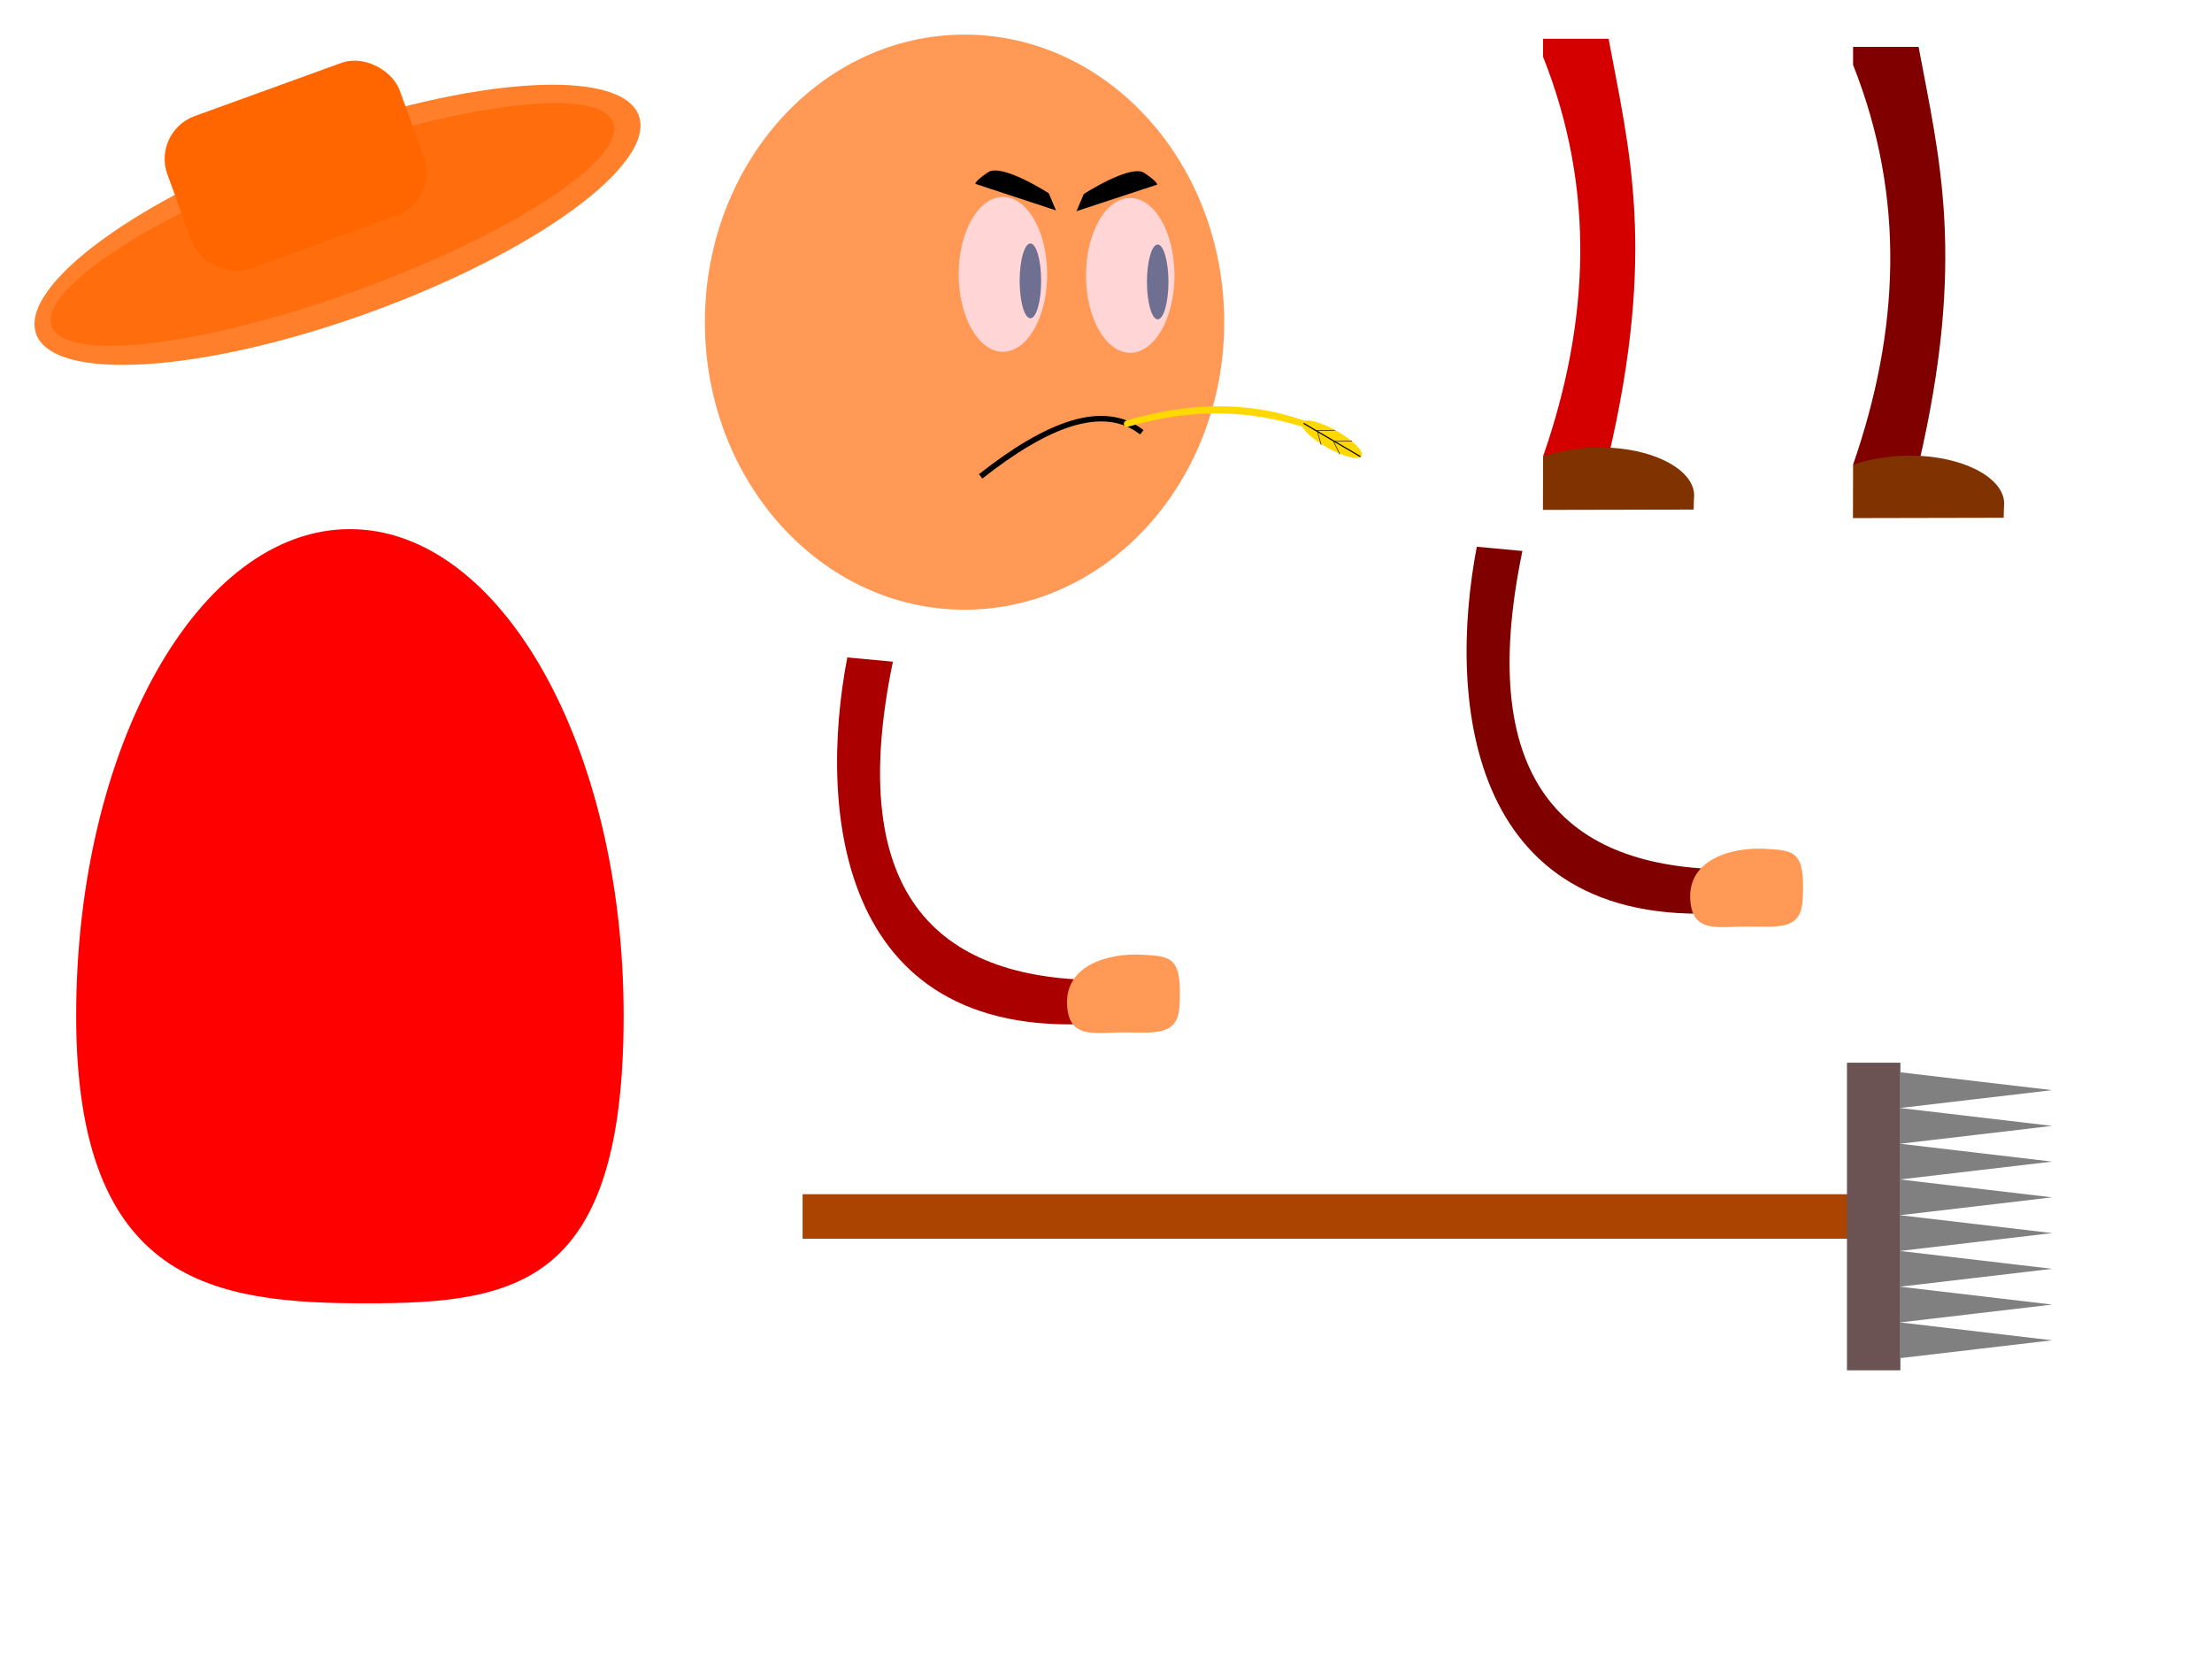 <?xml version="1.0" encoding="UTF-8" standalone="no"?>
<svg
   xmlns:dc="http://purl.org/dc/elements/1.1/"
   xmlns:cc="http://creativecommons.org/ns#"
   xmlns:rdf="http://www.w3.org/1999/02/22-rdf-syntax-ns#"
   xmlns:svg="http://www.w3.org/2000/svg"
   xmlns="http://www.w3.org/2000/svg"
   xmlns:sodipodi="http://sodipodi.sourceforge.net/DTD/sodipodi-0.dtd"
   xmlns:inkscape="http://www.inkscape.org/namespaces/inkscape"
   sodipodi:docname="First person.svg"
   inkscape:version="1.0 (4035a4fb49, 2020-05-01)"
   id="svg8"
   version="1.1"
   viewBox="0 0 105.833 79.375"
   height="300"
   width="400"
   inkscape:export-filename="F:\Godot Engine\Inkscape\First person.png"
   inkscape:export-xdpi="96"
   inkscape:export-ydpi="96">
  <defs
     id="defs2">
    <filter
       height="1"
       y="-8.4625644e-05"
       width="1"
       x="-0"
       id="filter1057"
       style="color-interpolation-filters:sRGB"
       inkscape:collect="always">
      <feGaussianBlur
         id="feGaussianBlur1059"
         stdDeviation="0.003"
         inkscape:collect="always" />
    </filter>
  </defs>
  <sodipodi:namedview
     units="px"
     inkscape:snap-object-midpoints="false"
     inkscape:window-maximized="1"
     inkscape:window-y="-8"
     inkscape:window-x="-8"
     inkscape:window-height="705"
     inkscape:window-width="1366"
     showborder="true"
     showgrid="false"
     inkscape:document-rotation="0"
     inkscape:current-layer="layer1"
     inkscape:document-units="px"
     inkscape:cy="156.62191"
     inkscape:cx="152.71495"
     inkscape:zoom="1.237199"
     inkscape:pageshadow="2"
     inkscape:pageopacity="0.0"
     borderopacity="1.0"
     bordercolor="#666666"
     pagecolor="#ffffff"
     id="base" />
  <g
     style="opacity:1;filter:url(#filter1057)"
     id="layer1"
     inkscape:groupmode="layer"
     inkscape:label="Слой 1">
    <g
       transform="translate(62.401,135.146)"
       inkscape:transform-center-y="10.576397"
       inkscape:transform-center-x="-2.1422808"
       id="g940">
      <path
         sodipodi:nodetypes="cccccc"
         d="m 26.26,-132.039 c 2.522,6.349 2.22,12.726 0,19.121 h 3.135 c 2.301,-9.86 0.981,-14.686 0,-19.983 h -3.135 z"
         style="fill:#800000;stroke-width:0.334"
         id="path79" />
      <path
         sodipodi:nodetypes="ccccc"
         d="m 26.26,-112.918 c 3.664,-1.177 7.479,0.261 7.217,2.047 l -0.012,0.498 -7.211,0.015 z"
         style="fill:#803300;stroke-width:0.265"
         id="rect81-1" />
    </g>
    <path
       sodipodi:nodetypes="csssc"
       d="m 29.838,48.599 c -1e-6,12.859 -5.07,13.758 -12.303,13.758 -7.233,0 -13.891,-0.899 -13.891,-13.758 10e-7,-12.859 5.864,-23.283 13.097,-23.283 7.233,0 13.097,10.424 13.097,23.283"
       style="fill:#ff0000;fill-rule:evenodd;stroke-width:0.265"
       id="path12" />
    <g
       transform="translate(56.845,134.802)"
       inkscape:transform-center-y="10.512384"
       inkscape:transform-center-x="-1.9413306"
       id="g936">
      <path
         id="rect75"
         style="fill:#d40000;stroke-width:0.334"
         d="m 16.983,-132.086 c 2.522,6.349 2.22,12.726 0,19.121 h 3.135 c 2.301,-9.86 0.981,-14.686 0,-19.983 h -3.135 z"
         sodipodi:nodetypes="cccccc" />
      <path
         id="rect81"
         style="fill:#803300;stroke-width:0.265"
         d="m 16.983,-112.966 c 3.664,-1.177 7.479,0.261 7.217,2.047 l -0.012,0.498 -7.211,0.015 z"
         sodipodi:nodetypes="ccccc" />
    </g>
    <g
       transform="translate(31.897,200.041)"
       id="g1072">
      <rect
         style="fill:#aa4400;stroke:none;stroke-width:0.223;stroke-opacity:1"
         id="rect957"
         width="49.997"
         height="2.132"
         x="6.503"
         y="-142.904" />
      <g
         id="g1043"
         transform="translate(0,1.85)">
        <rect
           rx="0"
           ry="0.554"
           y="-151.046"
           x="56.471"
           height="14.718"
           width="2.556"
           id="rect977"
           style="fill:#6c5353;stroke:none;stroke-width:0.324;stroke-opacity:1" />
        <path
           transform="matrix(2.119,0,0,0.431,-65.06,-86.983)"
           inkscape:transform-center-y="1.3396089e-06"
           inkscape:transform-center-x="-1.2144931"
           d="m 58.548,-143.607 0,-1.985 0,-1.985 1.719,0.993 1.719,0.993 -1.719,0.993 z"
           inkscape:randomized="0"
           inkscape:rounded="0"
           inkscape:flatsided="false"
           sodipodi:arg2="3.1415927"
           sodipodi:arg1="2.0943951"
           sodipodi:r2="1.1462017"
           sodipodi:r1="2.2924032"
           sodipodi:cy="-145.59227"
           sodipodi:cx="59.69455"
           sodipodi:sides="3"
           id="path981"
           style="fill:#808080;stroke:none;stroke-width:0.265;stroke-opacity:1"
           sodipodi:type="star" />
        <path
           sodipodi:type="star"
           style="fill:#808080;stroke:none;stroke-width:0.265;stroke-opacity:1"
           id="path981-9"
           sodipodi:sides="3"
           sodipodi:cx="59.69455"
           sodipodi:cy="-145.59227"
           sodipodi:r1="2.2924032"
           sodipodi:r2="1.1462017"
           sodipodi:arg1="2.0943951"
           sodipodi:arg2="3.1415927"
           inkscape:flatsided="false"
           inkscape:rounded="0"
           inkscape:randomized="0"
           d="m 58.548,-143.607 0,-1.985 0,-1.985 1.719,0.993 1.719,0.993 -1.719,0.993 z"
           inkscape:transform-center-x="-1.2144951"
           inkscape:transform-center-y="1.9436905e-06"
           transform="matrix(2.119,0,0,0.431,-65.06,-85.273)" />
        <path
           sodipodi:type="star"
           style="fill:#808080;stroke:none;stroke-width:0.265;stroke-opacity:1"
           id="path981-4"
           sodipodi:sides="3"
           sodipodi:cx="59.69455"
           sodipodi:cy="-145.59227"
           sodipodi:r1="2.2924032"
           sodipodi:r2="1.1462017"
           sodipodi:arg1="2.0943951"
           sodipodi:arg2="3.1415927"
           inkscape:flatsided="false"
           inkscape:rounded="0"
           inkscape:randomized="0"
           d="m 58.548,-143.607 0,-1.985 0,-1.985 1.719,0.993 1.719,0.993 -1.719,0.993 z"
           inkscape:transform-center-x="-1.2144951"
           inkscape:transform-center-y="1.5477721e-06"
           transform="matrix(2.119,0,0,0.431,-65.06,-83.564)" />
        <path
           sodipodi:type="star"
           style="fill:#808080;stroke:none;stroke-width:0.265;stroke-opacity:1"
           id="path981-1"
           sodipodi:sides="3"
           sodipodi:cx="59.69455"
           sodipodi:cy="-145.59227"
           sodipodi:r1="2.2924032"
           sodipodi:r2="1.1462017"
           sodipodi:arg1="2.0943951"
           sodipodi:arg2="3.1415927"
           inkscape:flatsided="false"
           inkscape:rounded="0"
           inkscape:randomized="0"
           d="m 58.548,-143.607 0,-1.985 0,-1.985 1.719,0.993 1.719,0.993 -1.719,0.993 z"
           inkscape:transform-center-x="-1.2144951"
           inkscape:transform-center-y="2.1518536e-06"
           transform="matrix(2.119,0,0,0.431,-65.06,-81.854)" />
        <path
           sodipodi:type="star"
           style="fill:#808080;stroke:none;stroke-width:0.265;stroke-opacity:1"
           id="path981-5"
           sodipodi:sides="3"
           sodipodi:cx="59.69455"
           sodipodi:cy="-145.59227"
           sodipodi:r1="2.2924032"
           sodipodi:r2="1.1462017"
           sodipodi:arg1="2.0943951"
           sodipodi:arg2="3.1415927"
           inkscape:flatsided="false"
           inkscape:rounded="0"
           inkscape:randomized="0"
           d="m 58.548,-143.607 0,-1.985 0,-1.985 1.719,0.993 1.719,0.993 -1.719,0.993 z"
           inkscape:transform-center-x="-1.214495"
           inkscape:transform-center-y="1.7559352e-06"
           transform="matrix(2.119,0,0,0.431,-65.06,-80.144)" />
        <path
           sodipodi:type="star"
           style="fill:#808080;stroke:none;stroke-width:0.265;stroke-opacity:1"
           id="path981-6"
           sodipodi:sides="3"
           sodipodi:cx="59.69455"
           sodipodi:cy="-145.59227"
           sodipodi:r1="2.2924032"
           sodipodi:r2="1.1462017"
           sodipodi:arg1="2.0943951"
           sodipodi:arg2="3.1415927"
           inkscape:flatsided="false"
           inkscape:rounded="0"
           inkscape:randomized="0"
           d="m 58.548,-143.607 0,-1.985 0,-1.985 1.719,0.993 1.719,0.993 -1.719,0.993 z"
           inkscape:transform-center-x="-1.214495"
           inkscape:transform-center-y="1.3600168e-06"
           transform="matrix(2.119,0,0,0.431,-65.06,-78.434)" />
        <path
           sodipodi:type="star"
           style="fill:#808080;stroke:none;stroke-width:0.265;stroke-opacity:1"
           id="path981-52"
           sodipodi:sides="3"
           sodipodi:cx="59.69455"
           sodipodi:cy="-145.59227"
           sodipodi:r1="2.2924032"
           sodipodi:r2="1.1462017"
           sodipodi:arg1="2.0943951"
           sodipodi:arg2="3.1415927"
           inkscape:flatsided="false"
           inkscape:rounded="0"
           inkscape:randomized="0"
           d="m 58.548,-143.607 0,-1.985 0,-1.985 1.719,0.993 1.719,0.993 -1.719,0.993 z"
           inkscape:transform-center-x="-1.214495"
           inkscape:transform-center-y="1.9640984e-06"
           transform="matrix(2.119,0,0,0.431,-65.06,-76.724)" />
        <path
           sodipodi:type="star"
           style="fill:#808080;stroke:none;stroke-width:0.265;stroke-opacity:1"
           id="path981-2"
           sodipodi:sides="3"
           sodipodi:cx="59.69455"
           sodipodi:cy="-145.59227"
           sodipodi:r1="2.2924032"
           sodipodi:r2="1.1462017"
           sodipodi:arg1="2.0943951"
           sodipodi:arg2="3.1415927"
           inkscape:flatsided="false"
           inkscape:rounded="0"
           inkscape:randomized="0"
           d="m 58.548,-143.607 0,-1.985 0,-1.985 1.719,0.993 1.719,0.993 -1.719,0.993 z"
           inkscape:transform-center-x="-1.214495"
           inkscape:transform-center-y="1.5681799e-06"
           transform="matrix(2.119,0,0,0.431,-65.06,-75.015)" />
      </g>
    </g>
    <g
       transform="translate(24.814,189.067)"
       id="g937">
      <path
         id="rect99"
         style="fill:#aa0000;stroke:none;stroke-width:0.265;stroke-opacity:1"
         d="m 15.725,-157.612 2.182,0.203 c -2.367,11.38 2.324,15.318 10.249,15.234 l -0.018,2.036 c -12.836,1.162 -13.837,-10.059 -12.413,-17.472 z"
         sodipodi:nodetypes="ccccc"
         inkscape:transform-center-x="-5.0417263"
         inkscape:transform-center-y="7.9364189" />
      <path
         id="path959"
         style="fill:#ff9955;stroke:none;stroke-width:0.265;stroke-opacity:1"
         d="m 31.62,-140.953 c -0.074,1.409 -1.052,1.302 -2.538,1.282 -1.441,-0.02 -2.735,0.388 -2.841,-1.282 -0.124,-1.951 2.019,-2.515 3.536,-2.438 1.486,0.076 1.966,0.102 1.843,2.438 z"
         sodipodi:nodetypes="sssss" />
    </g>
    <g
       transform="translate(40.601,183.889)"
       id="g941">
      <path
         inkscape:transform-center-y="7.9364189"
         inkscape:transform-center-x="-5.0417263"
         sodipodi:nodetypes="ccccc"
         d="m 30.057,-157.73 2.182,0.203 c -2.367,11.38 2.324,15.318 10.249,15.234 l -0.018,2.036 c -12.836,1.162 -13.837,-10.059 -12.413,-17.472 z"
         style="fill:#800000;stroke:none;stroke-width:0.265;stroke-opacity:1"
         id="rect99-3" />
      <path
         sodipodi:nodetypes="sssss"
         d="m 45.648,-140.841 c -0.074,1.409 -1.052,1.302 -2.538,1.282 -1.441,-0.02 -2.735,0.388 -2.841,-1.282 -0.124,-1.951 2.019,-2.515 3.536,-2.438 1.486,0.076 1.966,0.102 1.843,2.438 z"
         style="fill:#ff9955;stroke:none;stroke-width:0.265;stroke-opacity:1"
         id="path959-9" />
    </g>
    <g
       transform="matrix(0.844,-0.306,0.307,0.841,52.059,178.893)"
       id="g1083">
      <ellipse
         style="fill:#ff7f2a;stroke:none;stroke-width:0.265;stroke-opacity:1"
         id="path1074"
         cx="26.646"
         cy="-190.229"
         rx="17.08"
         ry="4.989" />
      <ellipse
         style="fill:#ff6500;fill-opacity:0.695;stroke:none;stroke-width:0.321;stroke-opacity:1"
         id="path1078"
         cx="26.401"
         cy="-190.339"
         rx="15.914"
         ry="3.758" />
      <rect
         style="fill:#ff6600;stroke:none;stroke-width:0.322;stroke-opacity:1"
         id="rect1076"
         width="13.163"
         height="8.673"
         x="19.052"
         y="-198.294"
         ry="2.433" />
    </g>
    <g
       transform="translate(-12.397,-45.124)"
       id="g960">
      <ellipse
         style="fill:#ff9955;fill-rule:evenodd;stroke-width:0.243"
         id="path10"
         cx="58.546"
         cy="60.538"
         rx="12.424"
         ry="13.758" />
      <g
         id="g30"
         transform="translate(44.478,237.442)">
        <ellipse
           ry="3.704"
           rx="2.117"
           cy="-179.141"
           cx="21.995"
           id="path22"
           style="fill:#ffd5d5;stroke-width:0.265" />
        <ellipse
           ry="1.79"
           rx="0.514"
           cy="-178.829"
           cx="23.309"
           id="path26"
           style="fill:#6f6f91;stroke-width:0.265" />
      </g>
      <g
         transform="translate(38.387,237.392)"
         id="g30-9">
        <ellipse
           style="fill:#ffd5d5;stroke-width:0.265"
           id="path22-6"
           cx="21.995"
           cy="-179.141"
           rx="2.117"
           ry="3.704" />
        <ellipse
           style="fill:#6f6f91;stroke-width:0.265"
           id="path26-9"
           cx="23.309"
           cy="-178.829"
           rx="0.514"
           ry="1.79" />
      </g>
      <path
         id="rect53"
         style="fill:#000000;stroke-width:0.251"
         d="m 59.672,53.365 c 0.659,-0.445 2.901,1.005 2.901,1.005 l 0.348,0.821 -3.858,-1.27 c 0,0 -0.05,-0.111 0.609,-0.557 z"
         sodipodi:nodetypes="zcccz" />
      <path
         sodipodi:nodetypes="zcccz"
         d="m 67.152,53.401 c -0.659,-0.445 -2.901,1.005 -2.901,1.005 l -0.348,0.821 3.858,-1.27 c 0,0 0.05,-0.111 -0.609,-0.557 z"
         style="fill:#000000;stroke-width:0.251"
         id="rect53-1" />
      <path
         style="fill:none;stroke:#000000;stroke-width:0.265px;stroke-linecap:butt;stroke-linejoin:miter;stroke-opacity:1"
         d="m 59.316,67.915 c 3.189,-2.51 5.873,-3.543 7.711,-2.108"
         id="path71"
         sodipodi:nodetypes="cc" />
      <path
         id="rect1085"
         style="fill:#ffd800;fill-opacity:1;stroke:none;stroke-width:0.18;stroke-opacity:1"
         d="m 66.328,65.231 c 2.86,-0.829 5.673,-0.953 8.415,0 0.084,0.029 0.16,0.071 0.16,0.16 0,0.088 -0.075,0.186 -0.16,0.16 -2.365,-0.726 -5.009,-0.991 -8.415,0 -0.085,0.025 -0.16,-0.071 -0.16,-0.16 0,-0.088 0.075,-0.135 0.16,-0.16 z"
         sodipodi:nodetypes="sssssss" />
      <ellipse
         style="fill:#ffd800;fill-opacity:1;stroke:none;stroke-width:0.265;stroke-opacity:1"
         id="path1088"
         cx="98.783"
         cy="20.237"
         rx="1.637"
         ry="0.459"
         transform="rotate(29.41)" />
      <path
         style="fill:none;stroke:#000000;stroke-width:0.053;stroke-linecap:butt;stroke-linejoin:miter;stroke-miterlimit:4;stroke-dasharray:none;stroke-opacity:1"
         d="m 74.768,65.379 2.721,1.594"
         id="path1092" />
      <path
         style="fill:none;stroke:#000000;stroke-width:0.026;stroke-linecap:butt;stroke-linejoin:miter;stroke-miterlimit:4;stroke-dasharray:none;stroke-opacity:1"
         d="m 75.414,65.718 0.855,-0.011"
         id="path1094" />
      <path
         style="fill:none;stroke:#000000;stroke-width:0.026;stroke-linecap:butt;stroke-linejoin:miter;stroke-miterlimit:4;stroke-dasharray:none;stroke-opacity:1"
         d="m 76.197,66.243 0.882,-0.012"
         id="path1096" />
      <path
         style="fill:none;stroke:#000000;stroke-width:0.026;stroke-linecap:butt;stroke-linejoin:miter;stroke-miterlimit:4;stroke-dasharray:none;stroke-opacity:1"
         d="m 75.414,65.718 0.196,0.692"
         id="path1098" />
      <path
         style="fill:none;stroke:#000000;stroke-width:0.026;stroke-linecap:butt;stroke-linejoin:miter;stroke-miterlimit:4;stroke-dasharray:none;stroke-opacity:1"
         d="m 76.197,66.243 0.302,0.611"
         id="path1100" />
    </g>
  </g>
</svg>
